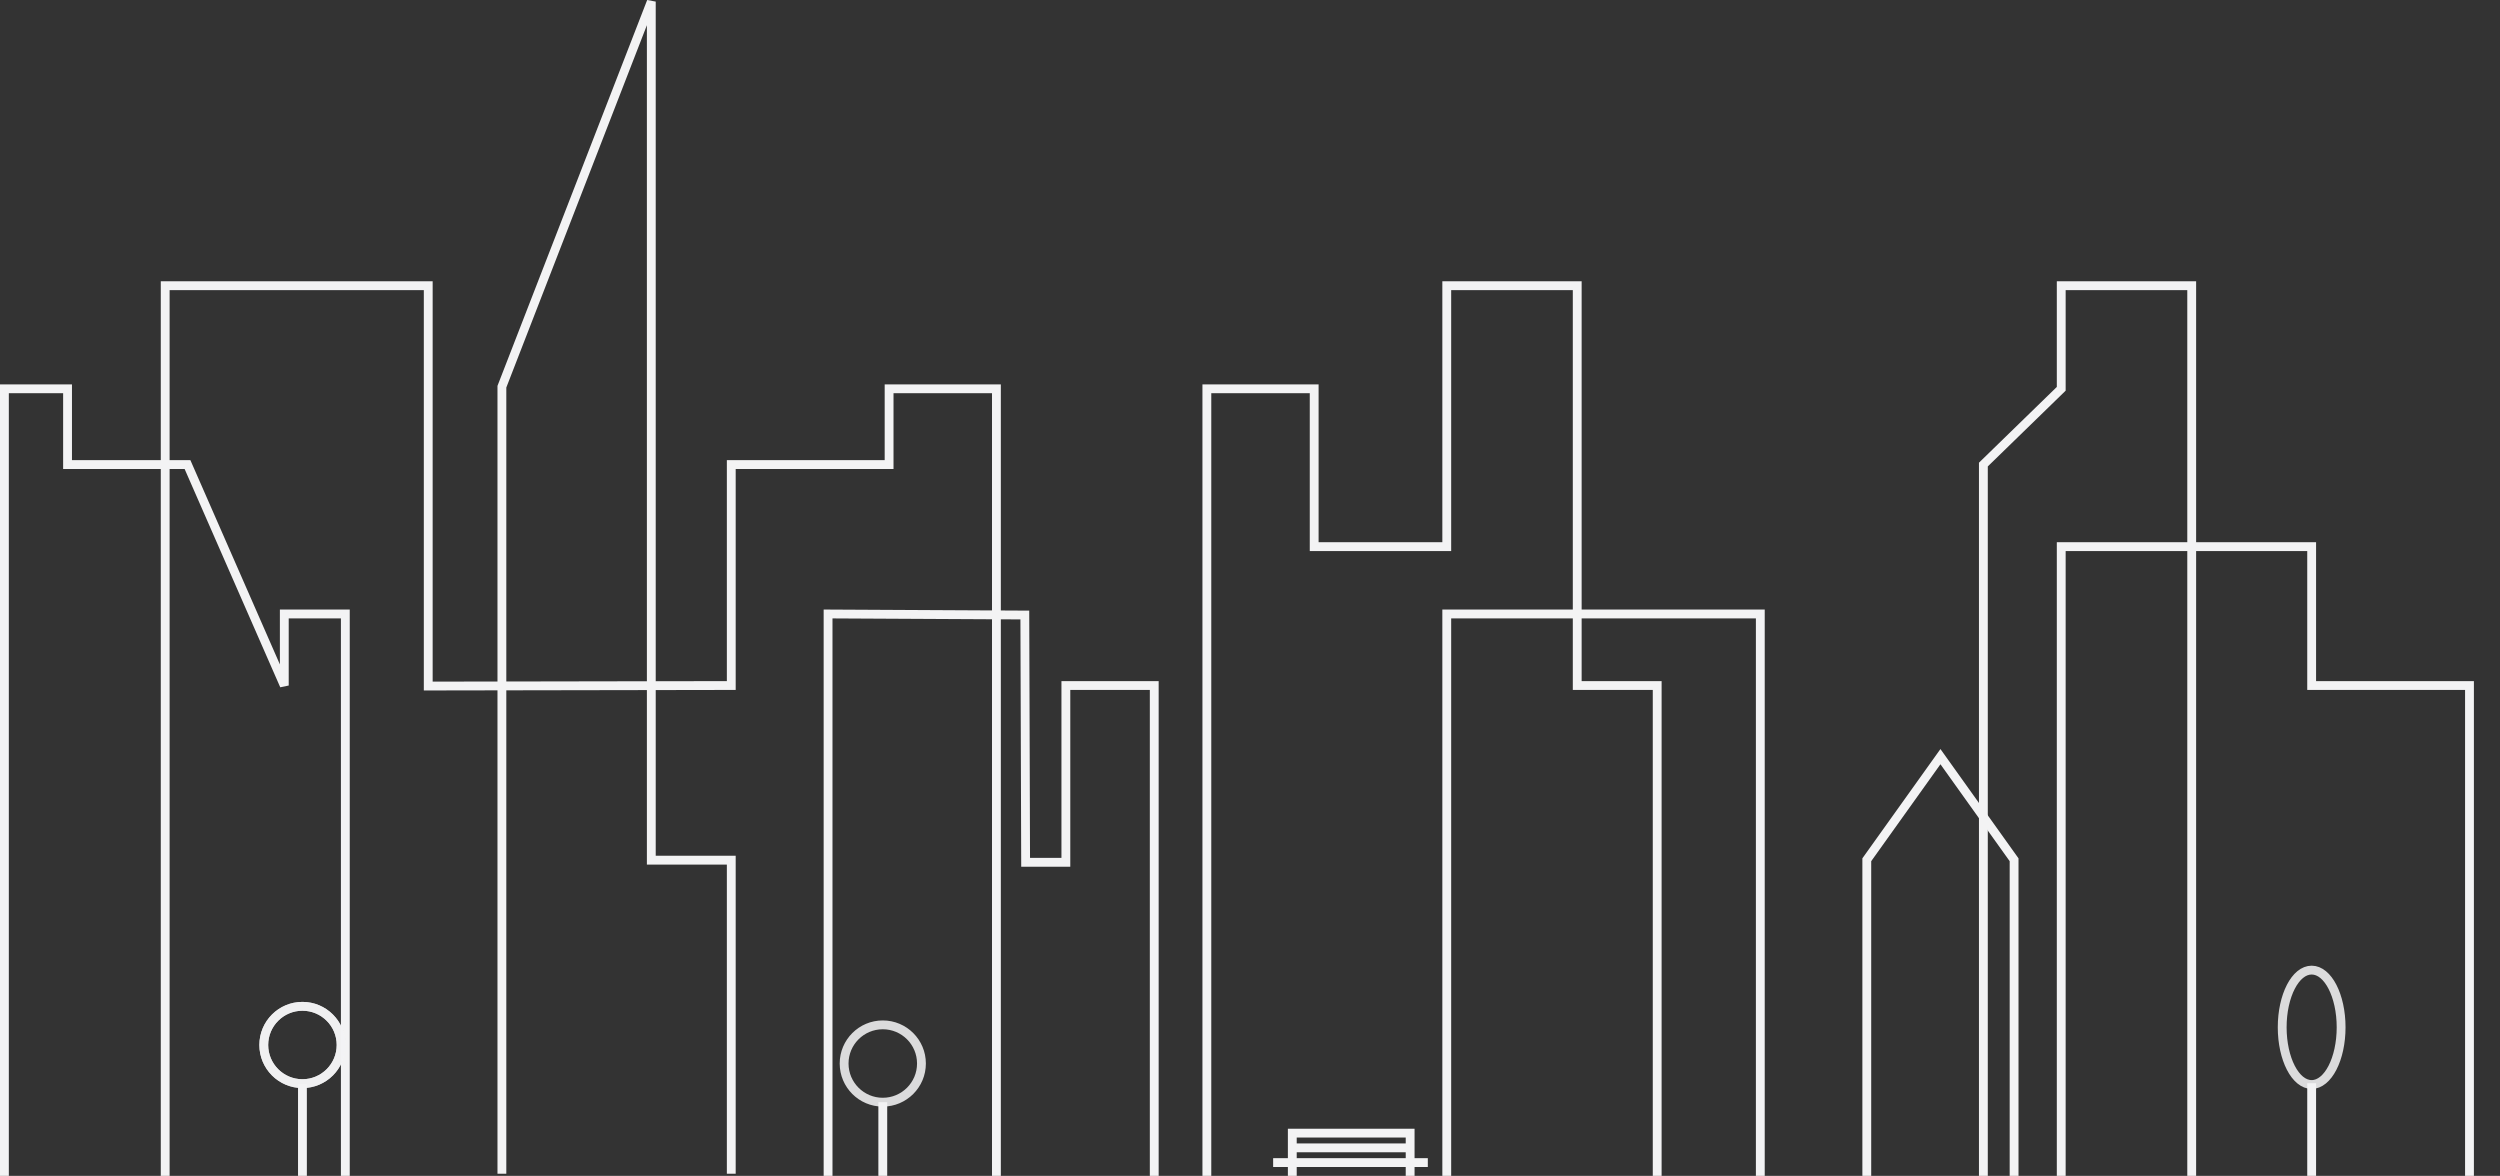 <?xml version="1.0" encoding="UTF-8" standalone="no"?>
<!-- Created with Inkscape (http://www.inkscape.org/) -->

<svg
   xmlns:dc="http://purl.org/dc/elements/1.1/"
   xmlns:cc="http://creativecommons.org/ns#"
   xmlns:rdf="http://www.w3.org/1999/02/22-rdf-syntax-ns#"
   xmlns:svg="http://www.w3.org/2000/svg"
   xmlns="http://www.w3.org/2000/svg"
   xmlns:sodipodi="http://sodipodi.sourceforge.net/DTD/sodipodi-0.dtd"
   xmlns:inkscape="http://www.inkscape.org/namespaces/inkscape"
   width="478.972mm"
   height="225.278mm"
   viewBox="0 0 1697.145 798.228"
   id="svg2"
   version="1.1"
   inkscape:version="0.91 r13725"
   sodipodi:docname="cityscape.svg">
  <rect x="0" y="0" width="1697.145" height="798.228" fill="#333333" stroke="none"/>
  <defs
     id="defs4" />
  <sodipodi:namedview
     id="base"
     pagecolor="#ffffff"
     bordercolor="#666666"
     borderopacity="1.0"
     inkscape:pageopacity="0.0"
     inkscape:pageshadow="2"
     inkscape:zoom="0.49497475"
     inkscape:cx="375.79532"
     inkscape:cy="633.21485"
     inkscape:document-units="px"
     inkscape:current-layer="layer1"
     showgrid="true"
     showguides="false"
     inkscape:guide-bbox="true"
     inkscape:snap-object-midpoints="true"
     inkscape:window-width="1920"
     inkscape:window-height="959"
     inkscape:window-x="0"
     inkscape:window-y="1"
     inkscape:window-maximized="1"
     fit-margin-right="5"
     fit-margin-top="0"
     fit-margin-left="0"
     fit-margin-bottom="0"
     inkscape:snap-smooth-nodes="true"
     inkscape:object-nodes="true"
     inkscape:snap-intersection-paths="true"
     inkscape:object-paths="true"
     inkscape:snap-center="true">
    <sodipodi:guide
       position="615,2.5871553e-05"
       orientation="0,1"
       id="guide4136" />
    <sodipodi:guide
       position="313.571,604.286"
       orientation="1,0"
       id="guide4142" />
    <sodipodi:guide
       position="1289.286,480"
       orientation="1,0"
       id="guide4144" />
    <sodipodi:guide
       position="1125,527.143"
       orientation="1,0"
       id="guide4146" />
    <sodipodi:guide
       position="1070.714,492.857"
       orientation="1,0"
       id="guide4148" />
    <sodipodi:guide
       position="1459.286,332.857"
       orientation="1,0"
       id="guide4154" />
    <sodipodi:guide
       position="1566.429,384.286"
       orientation="1,0"
       id="guide4156" />
    <sodipodi:guide
       position="1195,332.857"
       orientation="1,0"
       id="guide4192" />
    <sodipodi:guide
       position="1377.857,381.429"
       orientation="1,0"
       id="guide4200" />
    <sodipodi:guide
       position="1525,381.429"
       orientation="1,0"
       id="guide4202" />
    <sodipodi:guide
       position="1335,381.429"
       orientation="1,0"
       id="guide4204" />
    <sodipodi:guide
       position="1525,427.143"
       orientation="1,0"
       id="guide4206" />
    <sodipodi:guide
       position="1236.429,381.429"
       orientation="1,0"
       id="guide4218" />
    <sodipodi:guide
       position="1412.143,332.857"
       orientation="1,0"
       id="guide4220" />
    <sodipodi:guide
       position="205.314,88.835"
       orientation="1,0"
       id="guide4254" />
    <inkscape:grid
       type="xygrid"
       id="grid4258"
       originx="849.286"
       originy="2.5871553e-05" />
    <sodipodi:guide
       position="600,25"
       orientation="1,0"
       id="guide4260" />
    <sodipodi:guide
       position="1020.507,129.3"
       orientation="1,0"
       id="guide4264" />
    <sodipodi:guide
       position="205.314,88.835"
       orientation="0,1"
       id="guide4291" />
  </sodipodi:namedview>
  <g
     inkscape:label="Layer 1"
     inkscape:groupmode="layer"
     id="layer1"
     transform="translate(849.286,-254.134)">
    <path
       style="fill:none;fill-rule:evenodd;stroke:#f3f3f4;stroke-width:6;stroke-linecap:butt;stroke-linejoin:miter;stroke-miterlimit:4;stroke-dasharray:none;stroke-opacity:1"
       d="m -737.143,1052.362 0,-604.286 178.571,0 0,271.786 205.714,-0.357 0,-150 107.143,0 0,-51.429 72.857,0 0,534.286"
       id="path4169"
       inkscape:connector-curvature="0" />
    <path
       style="fill:none;fill-rule:evenodd;stroke:#f3f3f4;stroke-width:6;stroke-linecap:butt;stroke-linejoin:miter;stroke-miterlimit:4;stroke-dasharray:none;stroke-opacity:1"
       d="m -30,1052.362 0,-534.286 72.857,0 0,107.143 90,0 0,-177.143 88.571,0 0,271.429 54.286,0 0,332.857"
       id="path4167"
       inkscape:connector-curvature="0" />
    <path
       style="fill:none;fill-rule:evenodd;stroke:#f3f3f4;stroke-width:6;stroke-linecap:butt;stroke-linejoin:miter;stroke-miterlimit:4;stroke-dasharray:none;stroke-opacity:1"
       d="m 550,1052.362 0,-427.143 170,0 0,94.286 107.143,0 0,332.857"
       id="path4178"
       inkscape:connector-curvature="0" />
    <path
       style="fill:none;fill-rule:evenodd;stroke:#f3f3f4;stroke-width:6;stroke-linecap:butt;stroke-linejoin:miter;stroke-miterlimit:4;stroke-dasharray:none;stroke-opacity:1"
       d="m -287.143,1052.362 0,-381.429 133.571,0.714 0.536,167.857 27.321,0 0,-120 60,0 0,332.857"
       id="path4186"
       inkscape:connector-curvature="0"
       sodipodi:nodetypes="cccccccc" />
    <path
       style="fill:none;fill-rule:evenodd;stroke:#f3f3f4;stroke-width:6;stroke-linecap:butt;stroke-linejoin:miter;stroke-miterlimit:4;stroke-dasharray:none;stroke-opacity:1"
       d="m 132.857,1052.362 0,-381.429 212.857,0 0,381.429"
       id="path4198"
       inkscape:connector-curvature="0" />
    <path
       style="fill:none;fill-rule:evenodd;stroke:#f3f3f4;stroke-width:6;stroke-linecap:butt;stroke-linejoin:miter;stroke-miterlimit:4;stroke-dasharray:none;stroke-opacity:1"
       d="m -846.286,1052.362 0,-534.286 42.857,0 0,51.429 81.429,0 65.714,150 0,-48.571 41.429,0 0,381.429"
       id="path4208"
       inkscape:connector-curvature="0" />
    <path
       style="fill:none;fill-rule:evenodd;stroke:#f3f3f4;stroke-width:6;stroke-linecap:butt;stroke-linejoin:miter;stroke-miterlimit:4;stroke-dasharray:none;stroke-opacity:1"
       d="m -508.571,1050.934 0,-534.286 101.429,-261.429 0,582.857 54.286,0 0,212.857"
       id="path4216"
       inkscape:connector-curvature="0" />
    <path
       style="fill:none;fill-rule:evenodd;stroke:#f3f3f4;stroke-width:6;stroke-linecap:butt;stroke-linejoin:miter;stroke-miterlimit:4;stroke-dasharray:none;stroke-opacity:1"
       d="m 497.143,1052.362 0,-482.857 L 550,518.076 l 0,-70 88.571,0 0,604.286"
       id="path4222"
       inkscape:connector-curvature="0" />
    <circle
       transform="scale(1,-1)"
       r="26.25"
       cy="-963.527"
       cx="-643.972"
       id="circle4246"
       style="opacity:0.87;fill:none;fill-opacity:1;stroke:#f3f3f4;stroke-width:6;stroke-miterlimit:4;stroke-dasharray:none;stroke-opacity:1" />
    <circle
       style="opacity:0.87;fill:none;fill-opacity:1;stroke:#f3f3f4;stroke-width:6;stroke-miterlimit:4;stroke-dasharray:none;stroke-opacity:1"
       id="circle4283"
       cx="-643.972"
       cy="-963.527"
       r="26.25"
       transform="scale(1,-1)" />
    <ellipse
       transform="scale(1,-1)"
       id="circle4285"
       style="opacity:0.87;fill:none;fill-opacity:1;stroke:#f3f3f4;stroke-width:6;stroke-miterlimit:4;stroke-dasharray:none;stroke-opacity:1"
       cy="-951.527"
       cx="720"
       rx="20"
       ry="38.835" />
    <circle
       style="opacity:0.87;fill:none;fill-opacity:1;stroke:#f3f3f4;stroke-width:6;stroke-miterlimit:4;stroke-dasharray:none;stroke-opacity:1"
       id="circle4287"
       cx="-250"
       cy="-976.112"
       r="26.25"
       transform="scale(1,-1)" />
    <path
       style="fill:none;fill-rule:evenodd;stroke:#f3f3f4;stroke-width:6;stroke-linecap:butt;stroke-linejoin:miter;stroke-miterlimit:4;stroke-dasharray:none;stroke-opacity:1"
       d="m -643.972,989.985 0,62.377"
       id="path4293"
       inkscape:connector-curvature="0" />
    <path
       style="fill:none;fill-rule:evenodd;stroke:#f3f3f4;stroke-width:6;stroke-linecap:butt;stroke-linejoin:miter;stroke-miterlimit:4;stroke-dasharray:none;stroke-opacity:1"
       d="m -250,1002.362 0,50"
       id="path4295"
       inkscape:connector-curvature="0"
       sodipodi:nodetypes="cc" />
    <path
       style="fill:none;fill-rule:evenodd;stroke:#f3f3f4;stroke-width:6;stroke-linecap:butt;stroke-linejoin:miter;stroke-miterlimit:4;stroke-dasharray:none;stroke-opacity:1"
       d="m 720,989.48 0,62.882"
       id="path4297"
       inkscape:connector-curvature="0" />
    <path
       style="fill:none;fill-rule:evenodd;stroke:#f3f3f4;stroke-width:6;stroke-linecap:butt;stroke-linejoin:miter;stroke-miterlimit:4;stroke-dasharray:none;stroke-opacity:1"
       d="m 418,1052.362 0,-214.57 50,-70 50,70 0,214.57"
       id="path4171"
       inkscape:connector-curvature="0"
       sodipodi:nodetypes="ccccc" />
    <path
       style="fill:none;fill-rule:evenodd;stroke:#f3f3f4;stroke-width:6;stroke-linecap:butt;stroke-linejoin:miter;stroke-miterlimit:4;stroke-dasharray:none;stroke-opacity:1"
       d="m 120,1043.362 -105,0"
       id="path4197"
       inkscape:connector-curvature="0"
       sodipodi:nodetypes="cc" />
    <path
       style="fill:none;fill-rule:evenodd;stroke:#f3f3f4;stroke-width:6;stroke-linecap:butt;stroke-linejoin:miter;stroke-miterlimit:4;stroke-dasharray:none;stroke-opacity:1"
       d="m 28,1053.362 0,-30 80,0 0,30"
       id="path4199"
       inkscape:connector-curvature="0"
       sodipodi:nodetypes="cccc" />
    <path
       style="fill:none;fill-rule:evenodd;stroke:#f3f3f4;stroke-width:6;stroke-linecap:butt;stroke-linejoin:miter;stroke-miterlimit:4;stroke-dasharray:none;stroke-opacity:1"
       d="m 26,1033.362 82,10e-5"
       id="path4201"
       inkscape:connector-curvature="0"
       sodipodi:nodetypes="cc" />
  </g>
</svg>
